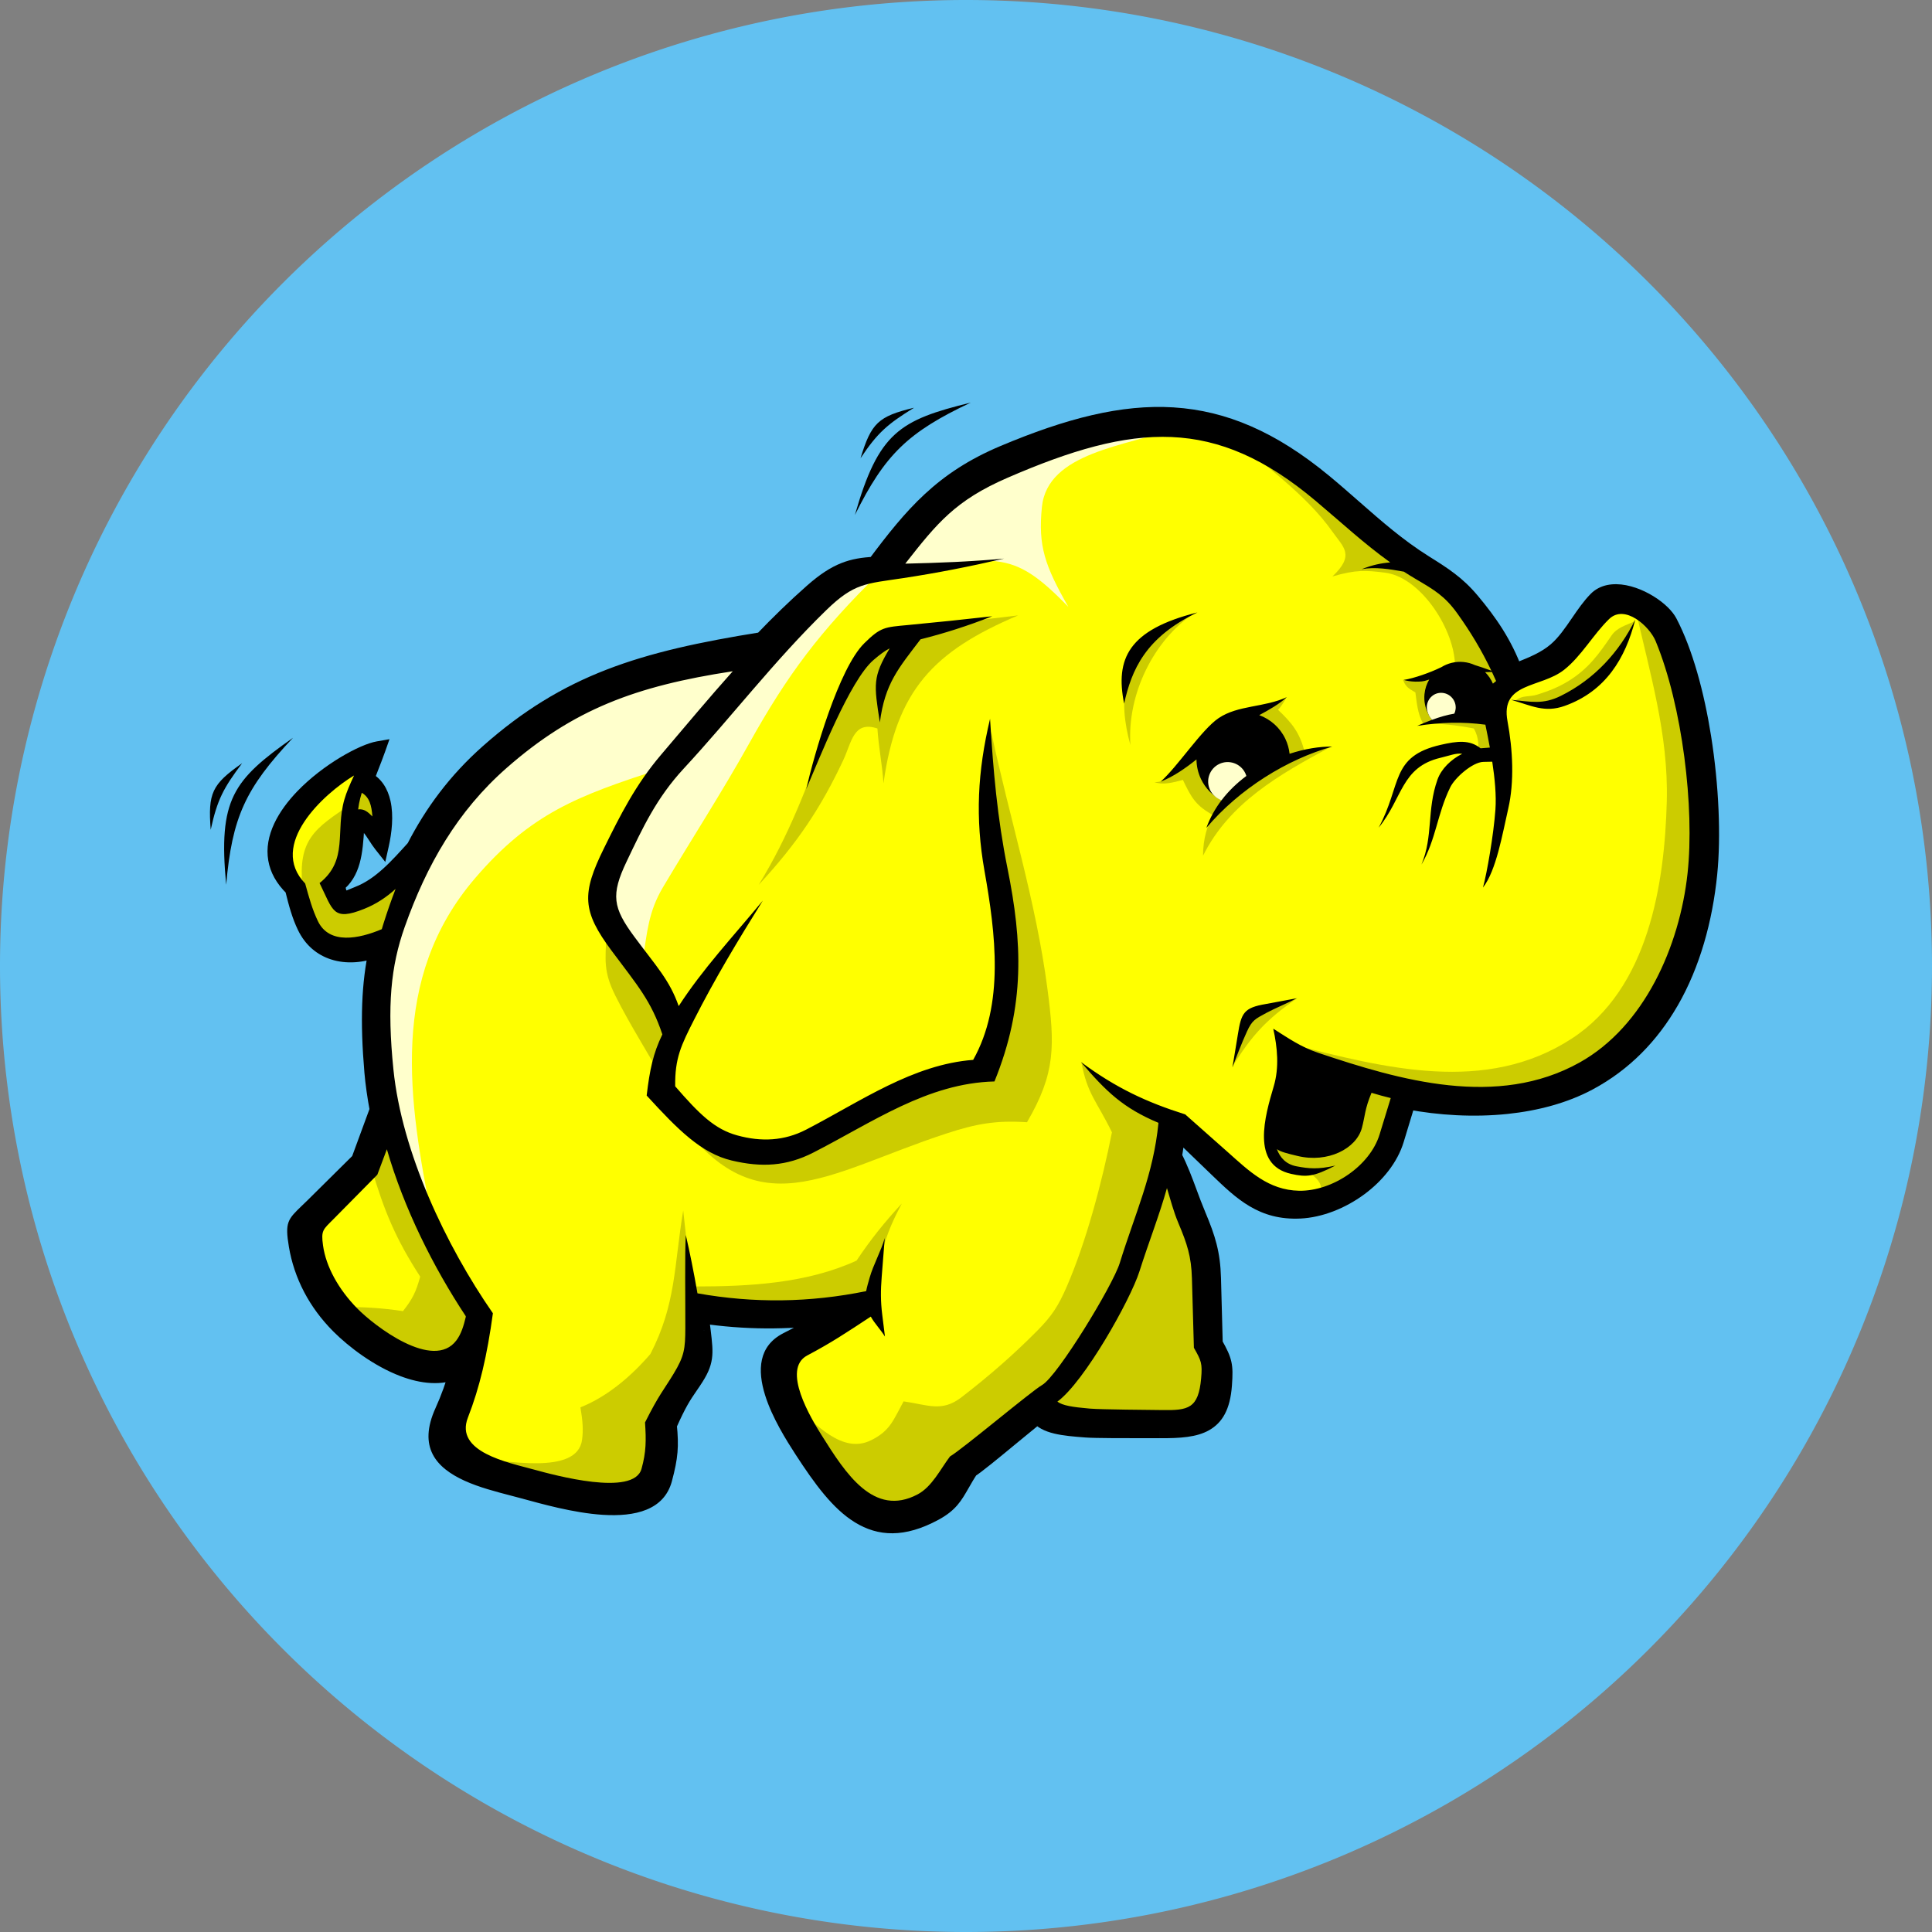 <?xml version="1.0" encoding="UTF-8" standalone="no"?>
<!-- Created with Inkscape (http://www.inkscape.org/) -->

<svg
   xmlns:dc="http://purl.org/dc/elements/1.1/"
   xmlns:cc="http://creativecommons.org/ns#"
   xmlns:rdf="http://www.w3.org/1999/02/22-rdf-syntax-ns#"
   xmlns:svg="http://www.w3.org/2000/svg"
   xmlns="http://www.w3.org/2000/svg"
   xmlns:sodipodi="http://sodipodi.sourceforge.net/DTD/sodipodi-0.dtd"
   xmlns:inkscape="http://www.inkscape.org/namespaces/inkscape"
   width="96"
   height="96"
   id="svg6517"
   version="1.1"
   inkscape:version="0.91+devel r"
   sodipodi:docname="hadoop.svg"
   viewBox="0 0 96 96">
  <rect x="0" y="0" width="96" height="96" fill="#808080" stroke="none"/>
  <defs
     id="defs6519">
    <linearGradient
       id="Background">
      <stop
         id="stop4178"
         offset="0"
         style="stop-color:#22779e;stop-opacity:1" />
      <stop
         id="stop4180"
         offset="1"
         style="stop-color:#2991c0;stop-opacity:1" />
    </linearGradient>
    <filter
       style="color-interpolation-filters:sRGB"
       inkscape:label="Inner Shadow"
       id="filter1121">
      <feFlood
         flood-opacity="0.6"
         flood-color="rgb(0,0,0)"
         result="flood"
         id="feFlood1123" />
      <feComposite
         in="flood"
         in2="SourceGraphic"
         operator="out"
         result="composite1"
         id="feComposite1125" />
      <feGaussianBlur
         in="composite1"
         stdDeviation="1"
         result="blur"
         id="feGaussianBlur1127" />
      <feOffset
         dx="0"
         dy="2"
         result="offset"
         id="feOffset1129" />
      <feComposite
         in="offset"
         in2="SourceGraphic"
         operator="atop"
         result="composite2"
         id="feComposite1131" />
    </filter>
    <filter
       style="color-interpolation-filters:sRGB"
       inkscape:label="Drop Shadow"
       id="filter950">
      <feFlood
         flood-opacity="0.25"
         flood-color="rgb(0,0,0)"
         result="flood"
         id="feFlood952" />
      <feComposite
         in="flood"
         in2="SourceGraphic"
         operator="in"
         result="composite1"
         id="feComposite954" />
      <feGaussianBlur
         in="composite1"
         stdDeviation="1"
         result="blur"
         id="feGaussianBlur956" />
      <feOffset
         dx="0"
         dy="1"
         result="offset"
         id="feOffset958" />
      <feComposite
         in="SourceGraphic"
         in2="offset"
         operator="over"
         result="composite2"
         id="feComposite960" />
    </filter>
    <clipPath
       clipPathUnits="userSpaceOnUse"
       id="clipPath873">
      <g
         transform="matrix(0,-0.667,0.666,0,-258.26,677)"
         id="g875"
         inkscape:label="Layer 1"
         style="display:inline;fill:#ff00ff;fill-opacity:1;stroke:none">
        <path
           style="display:inline;fill:#ff00ff;fill-opacity:1;stroke:none"
           d="M 46.703,898.228 H 97.297 C 138.162,898.228 144,904.065 144,944.926 v 50.738 c 0,40.861 -5.838,46.698 -46.703,46.698 H 46.703 C 5.838,1042.362 0,1036.525 0,995.664 v -50.738 c 0,-40.861 5.838,-46.698 46.703,-46.698 z"
           id="path877"
           inkscape:connector-curvature="0"
           sodipodi:nodetypes="sssssssss" />
      </g>
    </clipPath>
    <style
       id="style867"
       type="text/css"><![CDATA[
    .fil0 {fill:#1F1A17}
   ]]></style>
    <clipPath
       id="clipPath16">
      <path
         id="path18"
         d="M -9,-9 H 605 V 222 H -9 Z"
         inkscape:connector-curvature="0" />
    </clipPath>
    <clipPath
       id="clipPath116">
      <path
         id="path118"
         d="m 91.737,146.325 -9.704,-1.577 -8.855,-3.881 -7.521,-4.731 -7.157,-8.733 -4.043,-4.282 -3.909,-1.441 -1.034,2.527 1.808,2.61 0.406,3.68 1.211,-0.049 1.323,-1.207 -0.357,3.749 -1.467,0.984 0.044,1.429 -3.474,-1.966 -3.146,-3.712 -0.656,-3.318 1.345,-2.657 1.255,-4.513 2.552,-1.208 2.685,0.132 2.546,1.479 -1.698,-8.612 1.698,-9.582 -1.869,-4.425 -6.122,-6.596 1.089,-3.941 2.9,-4.567 5.469,-3.849 2.901,-0.397 3.225,-0.109 -2.012,-8.26 7.399,-3.033 9.219,-1.213 3.154,2.062 0.243,5.58 3.518,5.822 0.243,4.609 8.491,-0.607 7.884,0.728 -7.884,-4.731 1.334,-5.701 4.973,-7.763 4.852,-2.062 3.881,1.577 1.577,3.154 8.127,6.186 1.577,-1.334 12.736,-0.485 2.547,2.062 0.243,3.639 -0.849,1.577 -0.607,9.825 -4.245,8.491 0.728,3.76 2.547,-1.334 7.157,-6.672 3.518,-0.242 3.881,1.577 3.882,2.911 1.941,6.308 11.402,-0.728 6.914,2.669 5.58,5.216 4.003,7.521 0.971,8.855 -0.849,10.31 -2.183,9.219 -2.184,2.911 -3.032,0.971 -5.337,-5.822 -4.852,-1.698 -4.245,7.035 -4.245,3.881 -2.305,1.456 -9.219,7.642 -7.399,4.003 -7.399,0.607 -8.612,-1.456 -7.521,-2.79 -5.216,-4.245 -4.124,-4.973 -4.245,-1.213"
         inkscape:connector-curvature="0" />
    </clipPath>
    <clipPath
       id="clipPath128">
      <path
         id="path130"
         d="m 91.737,146.325 -9.704,-1.577 -8.855,-3.881 -7.521,-4.731 -7.157,-8.733 -4.043,-4.282 -3.909,-1.441 -1.034,2.527 1.808,2.61 0.406,3.68 1.211,-0.049 1.323,-1.207 -0.357,3.749 -1.467,0.984 0.044,1.429 -3.474,-1.966 -3.146,-3.712 -0.656,-3.318 1.345,-2.657 1.255,-4.513 2.552,-1.208 2.685,0.132 2.546,1.479 -1.698,-8.612 1.698,-9.582 -1.869,-4.425 -6.122,-6.596 1.089,-3.941 2.9,-4.567 5.469,-3.849 2.901,-0.397 3.225,-0.109 -2.012,-8.26 7.399,-3.033 9.219,-1.213 3.154,2.062 0.243,5.58 3.518,5.822 0.243,4.609 8.491,-0.607 7.884,0.728 -7.884,-4.731 1.334,-5.701 4.973,-7.763 4.852,-2.062 3.881,1.577 1.577,3.154 8.127,6.186 1.577,-1.334 12.736,-0.485 2.547,2.062 0.243,3.639 -0.849,1.577 -0.607,9.825 -4.245,8.491 0.728,3.76 2.547,-1.334 7.157,-6.672 3.518,-0.242 3.881,1.577 3.882,2.911 1.941,6.308 11.402,-0.728 6.914,2.669 5.58,5.216 4.003,7.521 0.971,8.855 -0.849,10.31 -2.183,9.219 -2.184,2.911 -3.032,0.971 -5.337,-5.822 -4.852,-1.698 -4.245,7.035 -4.245,3.881 -2.305,1.456 -9.219,7.642 -7.399,4.003 -7.399,0.607 -8.612,-1.456 -7.521,-2.79 -5.216,-4.245 -4.124,-4.973 -4.245,-1.213"
         inkscape:connector-curvature="0" />
    </clipPath>
  </defs>
  <sodipodi:namedview
     id="base"
     pagecolor="#ffffff"
     bordercolor="#666666"
     borderopacity="1.0"
     inkscape:pageopacity="0.0"
     inkscape:pageshadow="2"
     inkscape:zoom="4.0745362"
     inkscape:cx="-149.51672"
     inkscape:cy="36.047367"
     inkscape:document-units="px"
     inkscape:current-layer="layer1"
     showgrid="false"
     fit-margin-top="0"
     fit-margin-left="0"
     fit-margin-right="0"
     fit-margin-bottom="0"
     inkscape:window-width="1920"
     inkscape:window-height="1029"
     inkscape:window-x="0"
     inkscape:window-y="24"
     inkscape:window-maximized="1"
     showborder="true"
     showguides="true"
     inkscape:guide-bbox="true"
     inkscape:showpageshadow="false"
     inkscape:snap-page="true"
     inkscape:snap-global="false">
    <inkscape:grid
       type="xygrid"
       id="grid821" />
    <sodipodi:guide
       orientation="1,0"
       position="16,48"
       id="guide823"
       inkscape:locked="false" />
    <sodipodi:guide
       orientation="0,1"
       position="64,80"
       id="guide825"
       inkscape:locked="false" />
    <sodipodi:guide
       orientation="1,0"
       position="80,40"
       id="guide827"
       inkscape:locked="false" />
    <sodipodi:guide
       orientation="0,1"
       position="64,16"
       id="guide829"
       inkscape:locked="false" />
  </sodipodi:namedview>
  <g
     inkscape:label="BACKGROUND"
     inkscape:groupmode="layer"
     id="layer1"
     transform="translate(268,-635.291)"
     style="display:inline">
    <path
       style="display:inline;fill:#62c1f1;fill-opacity:1;stroke:none"
       d="M 48 0 A 48 48 0 0 0 0 48 A 48 48 0 0 0 48 96 A 48 48 0 0 0 96 48 A 48 48 0 0 0 48 0 z "
       transform="translate(-268,635.291)"
       id="path6455" />
    <g
       id="g1200"
       transform="matrix(1.173,0,0,1.173,38.051,-118.18)"
       style="stroke-width:0.853">
      <g
         transform="matrix(0.438,0,0,-0.438,-268.642,734.049)"
         id="g10"
         style="stroke-width:0.853">
        <path
           style="fill:#000000;fill-opacity:1;fill-rule:evenodd;stroke:none;stroke-width:0.853"
           d="m 54.14,102.044 c -0.598,-1.628 -1.197,-3.256 -1.795,-4.885 -1.481,-1.466 -2.962,-2.934 -4.444,-4.401 -1.619,-1.604 -1.968,-1.593 -1.587,-3.863 0.447,-2.667 1.729,-5.414 4.089,-7.781 2.481,-2.487 7.692,-6.008 11.441,-4.348 -0.348,-1.26 -0.811,-2.581 -1.4,-3.872 -2.514,-5.512 3.613,-6.592 7.901,-7.752 3.563,-0.964 12.309,-3.531 13.571,1.152 0.568,2.107 0.656,3.24 0.454,5.252 1.109,2.475 1.463,2.87 2.381,4.232 1.26,1.868 1.169,2.579 0.893,4.897 -0.053,0.447 -0.118,0.934 -0.193,1.446 4.243,-0.638 8.323,-0.631 12.482,-0.115 -1.263,-0.736 -2.529,-1.38 -4.199,-2.239 -3.963,-2.037 -0.229,-8.048 1.48,-10.68 3.585,-5.524 6.799,-9.325 12.855,-6.048 2.034,1.101 2.191,2.274 3.461,4.17 0.701,0.385 4.316,3.459 6.465,5.195 0.815,-0.977 2.374,-1.157 4.739,-1.328 1.19,-0.086 5.857,-0.057 7.094,-0.065 3.711,-0.023 5.938,0.362 6.229,4.406 0.138,1.918 0.055,2.326 -0.888,4.002 -0.057,2.116 -0.113,4.232 -0.17,6.347 -0.065,2.383 -0.52,3.845 -1.455,6.071 -0.85,2.022 -1.327,3.748 -2.32,5.708 0.136,0.769 0.244,1.562 0.318,2.391 1.262,-1.215 2.523,-2.431 3.785,-3.647 2.405,-2.317 4.393,-4.209 8.06,-4.036 3.819,0.18 8.191,3.189 9.311,6.869 0.373,1.228 0.746,2.457 1.119,3.685 5.759,-1.089 12.49,-0.839 17.505,1.836 7.375,3.936 10.826,11.85 11.675,20.221 0.686,6.772 -0.635,18.16 -3.863,24.339 -0.949,1.817 -5.236,4.116 -7.116,2.212 -1.416,-1.435 -2.389,-3.622 -3.917,-4.928 -1.184,-1.012 -2.651,-1.513 -3.936,-2.042 -0.995,2.686 -2.425,4.774 -4.176,6.86 -1.392,1.658 -2.704,2.484 -4.54,3.634 -3.628,2.272 -6.444,5.141 -9.745,7.862 -9.991,8.238 -18.57,7.985 -31.018,2.746 -5.939,-2.5 -8.803,-5.892 -12.445,-10.765 -2.201,-0.115 -3.713,-0.541 -6.04,-2.595 -1.718,-1.516 -3.317,-3.075 -4.864,-4.691 -11.636,-1.854 -18.862,-4.072 -26.507,-10.849 -3.111,-2.758 -5.372,-5.814 -7.136,-9.25 -1.638,-1.81 -3.266,-3.665 -5.428,-4.497 -1.522,-0.585 -1.494,-0.584 -2.03,0.848 1.81,1.36 1.781,3.92 1.949,6.238 1.142,-0.054 1.57,-1.335 2.346,-2.315 0.458,2.049 0.724,5.232 -1.433,6.348 0.351,0.937 0.748,1.882 1.111,2.916 -3.181,-0.552 -14.087,-7.903 -8.268,-13.509 0.383,-1.557 0.685,-2.629 1.191,-3.682 1.331,-2.769 4.325,-3.243 6.934,-2.226 -0.715,-3.278 -0.86,-6.844 -0.429,-11.85 0.103,-1.2 0.276,-2.411 0.509,-3.626"
           id="path66"
           inkscape:connector-curvature="0" />
        <path
           inkscape:connector-curvature="0"
           d="m 54.831,101.791 c -0.24,-0.654 -0.481,-1.31 -0.722,-1.964 l -1.382,0.507 c 0.24,0.654 0.482,1.31 0.722,1.964 z m -0.722,-1.964 c -0.358,-0.973 -0.716,-1.948 -1.073,-2.921 l -1.382,0.507 c 0.357,0.973 0.716,1.948 1.073,2.921 z m -1.073,-2.921 -0.173,-0.268 -0.518,0.521 z M 52.863,96.638 c -0.785,-0.777 -1.57,-1.555 -2.355,-2.332 l -1.036,1.042 c 0.785,0.777 1.57,1.555 2.355,2.332 z m -2.355,-2.332 c -0.696,-0.689 -1.393,-1.38 -2.089,-2.069 l -1.036,1.042 c 0.696,0.689 1.393,1.379 2.089,2.069 z M 48.419,92.237 C 48.101,91.922 47.993,91.818 47.897,91.726 l -1.019,1.065 c 0.213,0.205 0.447,0.431 0.505,0.488 z M 47.897,91.726 c -0.943,-0.908 -1.129,-1.088 -0.858,-2.709 l -1.451,-0.242 c -0.4,2.389 -0.121,2.659 1.29,4.017 z m -0.858,-2.709 c 0.219,-1.306 0.653,-2.638 1.335,-3.935 l -1.307,-0.685 c -0.752,1.431 -1.233,2.914 -1.479,4.378 z m 1.335,-3.935 c 0.633,-1.204 1.475,-2.371 2.55,-3.449 l -1.042,-1.036 c -1.193,1.196 -2.122,2.481 -2.815,3.8 z m 2.55,-3.449 c 1.375,-1.379 3.62,-3.087 5.957,-3.975 l -0.518,-1.377 c -2.554,0.97 -4.992,2.823 -6.481,4.315 z m 5.957,-3.975 c 1.625,-0.618 3.282,-0.83 4.666,-0.218 l 0.593,-1.348 c -1.786,-0.79 -3.822,-0.554 -5.777,0.189 z m 4.666,-0.218 1.422,0.629 -0.414,-1.499 -0.711,0.196 z m 1.008,-0.87 c -0.185,-0.669 -0.401,-1.354 -0.65,-2.042 l -1.388,0.501 c 0.236,0.653 0.441,1.301 0.615,1.933 z M 61.905,74.528 C 61.672,73.887 61.41,73.237 61.114,72.589 l -1.342,0.611 c 0.274,0.601 0.522,1.216 0.744,1.83 z M 61.114,72.589 c -1.245,-2.73 0.06,-4.168 2.083,-5.091 l -0.611,-1.342 c -2.768,1.262 -4.546,3.245 -2.814,7.043 z m 2.083,-5.091 c 1.293,-0.589 2.857,-0.997 4.31,-1.375 l -0.368,-1.422 c -1.527,0.398 -3.171,0.826 -4.553,1.456 z m 4.31,-1.375 c 0.384,-0.1 0.756,-0.197 1.024,-0.269 l -0.374,-1.422 c -0.394,0.107 -0.706,0.188 -1.018,0.269 z m 1.024,-0.269 c 1.753,-0.474 4.783,-1.343 7.508,-1.516 l -0.092,-1.474 c -2.854,0.181 -5.98,1.078 -7.789,1.567 z m 7.508,-1.516 c 2.462,-0.156 4.657,0.259 5.165,2.144 l 1.423,-0.374 C 81.872,63.31 79.062,62.667 75.946,62.864 Z m 5.165,2.144 c 0.269,0.999 0.425,1.77 0.49,2.535 l 1.474,-0.121 C 83.097,68.065 82.924,67.216 82.626,66.108 Z m 0.49,2.535 c 0.065,0.768 0.038,1.515 -0.056,2.461 l 1.463,0.138 c 0.107,-1.065 0.138,-1.892 0.068,-2.72 z m -0.056,2.461 0.058,0.368 0.674,-0.299 z m 0.058,0.368 c 0.992,2.214 1.4,2.811 2.122,3.868 l 1.215,-0.829 C 84.364,73.908 83.986,73.355 83.042,71.247 Z m 2.122,3.868 c 0.074,0.108 0.137,0.2 0.322,0.475 l 1.221,-0.823 c -0.047,-0.07 -0.2,-0.294 -0.328,-0.482 z m 0.322,0.475 c 0.563,0.835 0.822,1.392 0.904,1.969 l 1.457,-0.202 C 86.381,77.132 86.055,76.399 85.359,75.367 Z m 0.904,1.969 c 0.086,0.606 -6e-4,1.328 -0.132,2.433 l 1.463,0.167 c 0.144,-1.213 0.24,-2.006 0.126,-2.802 z m -0.132,2.433 c -0.036,0.302 -0.066,0.541 -0.086,0.697 l 1.457,0.184 c 0.044,-0.331 0.075,-0.565 0.092,-0.713 z m -0.086,0.697 c -0.016,0.125 -0.053,0.376 -0.104,0.727 l 1.457,0.213 c 0.023,-0.157 0.057,-0.401 0.104,-0.755 z m -0.104,0.727 -0.144,0.983 0.982,-0.148 -0.109,-0.729 z m 0.838,0.835 c 2.085,-0.314 4.131,-0.469 6.166,-0.482 l -0.006,-1.474 c -2.104,0.014 -4.221,0.174 -6.379,0.499 z m 6.166,-0.482 c 2.042,-0.013 4.072,0.116 6.12,0.37 l 0.173,-1.463 C 95.907,81.014 93.817,80.881 91.719,80.894 Z m 6.12,0.37 0.455,-1.371 -0.368,0.639 z m 0.455,-1.371 C 97.11,80.674 95.922,80.064 94.407,79.285 l -0.673,1.313 c 1.495,0.768 2.667,1.371 3.829,2.047 z M 94.407,79.285 c -0.111,-0.057 -0.224,-0.115 -0.338,-0.174 l -0.674,1.313 c 0.114,0.059 0.228,0.117 0.338,0.174 z m -0.338,-0.174 c -1.557,-0.8 -1.571,-2.481 -1.021,-4.242 l -1.405,-0.438 c -0.753,2.412 -0.653,4.755 1.753,5.992 z m -1.021,-4.242 c 0.624,-1.998 1.949,-4.1 2.78,-5.382 l -1.232,-0.8 c -0.876,1.35 -2.274,3.57 -2.953,5.745 z m 2.78,-5.382 c 1.741,-2.683 3.383,-4.942 5.268,-6.097 L 100.33,62.136 c -2.132,1.306 -3.891,3.711 -5.734,6.552 z m 5.268,-6.097 c 1.781,-1.092 3.864,-1.193 6.623,0.3 l 0.697,-1.302 c -3.297,-1.784 -5.85,-1.624 -8.086,-0.253 z m 6.623,0.3 c 1.304,0.706 1.741,1.472 2.331,2.504 l 1.284,-0.726 c -0.712,-1.247 -1.241,-2.172 -2.918,-3.08 z m 2.331,2.504 c 0.234,0.411 0.492,0.861 0.869,1.424 l 1.221,-0.818 c -0.302,-0.45 -0.565,-0.911 -0.805,-1.332 z m 0.869,1.424 0.256,0.239 0.354,-0.648 z m 0.256,0.239 c 0.43,0.236 2.269,1.755 4.056,3.232 l 0.939,-1.134 c -1.849,-1.528 -3.751,-3.099 -4.287,-3.393 z m 4.056,3.232 c 0.92,0.76 1.828,1.511 2.3,1.891 l 0.927,-1.151 c -0.862,-0.697 -1.572,-1.283 -2.288,-1.874 z m 2.3,1.891 0.565,0.456 0.466,-0.56 -0.567,-0.472 z m 1.031,-0.103 c 0.294,-0.353 0.759,-0.571 1.391,-0.722 l -0.34,-1.434 c -0.942,0.225 -1.665,0.587 -2.186,1.211 z m 1.391,-0.722 c 0.725,-0.173 1.678,-0.259 2.833,-0.342 l -0.104,-1.474 c -1.21,0.087 -2.22,0.179 -3.069,0.382 z m 2.833,-0.342 c 0.905,-0.066 3.798,-0.064 5.666,-0.064 v -1.474 c -1.908,-9e-4 -4.863,-0.002 -5.769,0.064 z M 128.45,71.75 c 0.592,3e-4 1.085,3e-4 1.379,-0.001 l -0.006,-1.474 c -0.294,0.002 -0.784,0.001 -1.373,0.001 v 1.474 z m 1.379,-0.001 c 1.74,-0.011 3.12,0.067 4.032,0.583 l 0.726,-1.284 c -1.202,-0.681 -2.793,-0.785 -4.763,-0.773 l 0.006,1.474 z m 4.032,0.583 c 0.833,0.472 1.333,1.401 1.457,3.139 l 1.474,-0.104 c -0.165,-2.306 -0.924,-3.593 -2.206,-4.319 z m 1.457,3.139 c 0.064,0.893 0.079,1.425 -0.022,1.881 l 1.44,0.317 c 0.142,-0.646 0.129,-1.277 0.056,-2.302 z m -0.022,1.881 c -0.1,0.457 -0.337,0.931 -0.775,1.709 l 1.29,0.72 c 0.505,-0.897 0.783,-1.467 0.924,-2.112 z m -0.775,1.709 -0.092,0.343 0.737,0.017 z m -0.092,0.343 c -0.028,1.058 -0.057,2.116 -0.085,3.174 l 1.474,0.035 c 0.028,-1.058 0.057,-2.116 0.085,-3.174 z m -0.085,3.174 c -0.028,1.058 -0.057,2.116 -0.085,3.173 l 1.474,0.035 c 0.028,-1.057 0.057,-2.116 0.085,-3.173 z m -0.085,3.173 c -0.031,1.136 -0.153,2.047 -0.378,2.933 l 1.428,0.357 c 0.253,-0.996 0.39,-2.009 0.424,-3.256 z m -0.378,2.933 c -0.227,0.893 -0.564,1.786 -1.019,2.87 l 1.359,0.57 c 0.479,-1.141 0.837,-2.093 1.089,-3.083 z m -1.019,2.87 c -0.323,0.767 -0.599,1.512 -0.87,2.243 l 1.382,0.507 c 0.258,-0.696 0.521,-1.407 0.846,-2.179 z m 0.512,2.752 V 94.303 l -0.691,-0.253 z m -1.382,-0.512 c -0.421,1.136 -0.83,2.238 -1.43,3.423 l 1.319,0.662 c 0.63,-1.243 1.055,-2.39 1.493,-3.572 z m -1.43,3.423 -0.066,0.458 0.726,-0.127 z m -0.066,0.458 c 0.073,0.411 0.134,0.792 0.18,1.138 l 1.457,-0.184 c -0.06,-0.45 -0.122,-0.85 -0.185,-1.207 z m 0.18,1.138 c 0.042,0.314 0.084,0.707 0.127,1.186 l 1.474,-0.121 c -0.031,-0.349 -0.08,-0.768 -0.144,-1.25 z m 0.127,1.186 0.137,1.541 1.109,-1.069 -0.51,-0.533 z m 1.247,0.472 c 0.722,-0.695 1.444,-1.391 2.166,-2.087 l -1.019,-1.065 c -0.722,0.695 -1.444,1.391 -2.166,2.087 z m 2.166,-2.087 1.619,-1.56 -1.019,-1.065 -1.619,1.56 z m 1.619,-1.56 c 1.169,-1.126 2.236,-2.149 3.421,-2.848 l -0.748,-1.273 c -1.327,0.783 -2.456,1.865 -3.692,3.055 z m 3.421,-2.848 c 1.139,-0.672 2.425,-1.062 4.094,-0.983 l 0.069,-1.474 c -1.997,-0.094 -3.54,0.375 -4.912,1.185 z m 4.094,-0.983 c 1.802,0.085 3.748,0.858 5.365,2.051 l 0.875,-1.186 c -1.843,-1.359 -4.08,-2.241 -6.172,-2.34 z m 5.365,2.051 c 1.544,1.139 2.775,2.65 3.275,4.294 l 1.411,-0.426 c -0.597,-1.963 -2.028,-3.738 -3.81,-5.053 z m 3.275,4.294 c 0.172,0.568 0.345,1.136 0.517,1.703 l 1.411,-0.426 c -0.172,-0.567 -0.345,-1.135 -0.517,-1.703 z m 0.517,1.703 c 0.2,0.66 0.401,1.322 0.602,1.982 l 1.411,-0.426 c -0.2,-0.66 -0.402,-1.321 -0.602,-1.982 z m 0.602,1.982 0.192,0.632 0.649,-0.123 -0.135,-0.723 z m 0.841,0.509 c 2.985,-0.564 6.235,-0.761 9.358,-0.434 l 0.144,-1.463 c -3.266,-0.342 -6.659,-0.137 -9.773,0.451 z m 9.358,-0.434 c 2.744,0.288 5.391,0.984 7.666,2.198 l 0.691,-1.302 c -2.444,-1.304 -5.279,-2.051 -8.213,-2.359 z m 7.666,2.198 c 3.332,1.778 5.835,4.405 7.637,7.527 l 1.278,-0.731 c -1.936,-3.354 -4.631,-6.179 -8.224,-8.097 z m 7.637,7.527 v 0.003 l 0.639,-0.368 -0.639,0.366 z m 0,0.003 c 2.059,3.567 3.212,7.775 3.652,12.11 l 1.463,-0.138 c -0.46,-4.545 -1.672,-8.96 -3.836,-12.709 z m 3.652,12.11 c 0.358,3.533 0.16,8.351 -0.58,13.011 l 1.451,0.23 c 0.758,-4.779 0.96,-9.734 0.591,-13.379 z m -0.58,13.011 c -0.652,4.11 -1.725,8.085 -3.206,10.919 l 1.307,0.68 c 1.554,-2.974 2.674,-7.109 3.35,-11.369 z m -3.206,10.919 c -0.116,0.222 -0.309,0.465 -0.556,0.709 l 1.031,1.054 c 0.355,-0.351 0.643,-0.72 0.833,-1.083 z m -0.556,0.709 c -0.632,0.623 -1.571,1.214 -2.543,1.548 l 0.478,1.393 c 1.181,-0.406 2.324,-1.126 3.096,-1.888 z m -2.543,1.548 c -0.902,0.31 -1.811,0.396 -2.46,0.057 l -0.68,1.307 c 1.047,0.547 2.367,0.46 3.618,0.029 z m -2.46,0.057 c -0.136,-0.071 -0.263,-0.163 -0.376,-0.278 l -1.054,1.031 c 0.226,0.229 0.478,0.413 0.75,0.554 z m -0.376,-0.278 c -0.603,-0.611 -1.132,-1.383 -1.662,-2.158 l -1.215,0.829 c 0.573,0.837 1.144,1.671 1.823,2.359 z m -1.662,-2.158 c -0.697,-1.018 -1.398,-2.042 -2.305,-2.816 l -0.956,1.123 c 0.767,0.655 1.408,1.591 2.046,2.523 z m -2.305,-2.816 c -1.11,-0.949 -2.397,-1.465 -3.592,-1.944 l -0.547,1.37 c 1.087,0.436 2.257,0.905 3.183,1.697 z m -3.592,-1.944 c -0.208,-0.083 -0.413,-0.166 -0.543,-0.219 l -0.558,1.365 c 0.229,0.094 0.392,0.16 0.554,0.225 z m -0.543,-0.219 -0.704,-0.29 -0.267,0.719 0.691,0.253 z m -0.97,0.429 c -0.476,1.287 -1.061,2.436 -1.738,3.517 l 1.25,0.783 c 0.724,-1.156 1.353,-2.394 1.871,-3.793 z m -1.738,3.517 c -0.684,1.092 -1.46,2.11 -2.311,3.124 l 1.129,0.945 c 0.899,-1.071 1.715,-2.142 2.432,-3.286 z m -2.311,3.124 c -0.658,0.783 -1.296,1.37 -1.986,1.895 l 0.892,1.169 c 0.773,-0.589 1.488,-1.246 2.222,-2.12 z m -1.986,1.895 c -0.688,0.524 -1.47,1.015 -2.382,1.586 l 0.783,1.25 c 0.924,-0.578 1.716,-1.076 2.491,-1.667 z m -2.382,1.586 c -2.57,1.609 -4.724,3.499 -6.921,5.427 l 0.967,1.111 c 2.151,-1.887 4.26,-3.737 6.737,-5.288 z m -6.921,5.427 c -0.925,0.811 -1.859,1.63 -2.902,2.49 l 0.939,1.14 c 0.966,-0.796 1.953,-1.662 2.93,-2.519 z m -2.902,2.49 c -4.868,4.013 -9.376,5.958 -14.164,6.26 l 0.092,1.474 c 5.11,-0.322 9.888,-2.37 15.011,-6.594 z m -14.164,6.26 c -4.824,0.304 -9.979,-1.047 -16.099,-3.623 l -0.57,1.359 c 6.327,2.663 11.687,4.058 16.762,3.739 z M 114.967,164.87 c -2.884,-1.214 -5.019,-2.642 -6.871,-4.355 l -0.996,1.083 c 1.975,1.826 4.243,3.345 7.297,4.631 z m -6.871,-4.355 c -1.866,-1.726 -3.47,-3.764 -5.27,-6.171 l -1.18,0.881 c 1.843,2.465 3.493,4.56 5.454,6.373 z m -5.27,-6.171 -0.208,-0.279 -0.345,-0.018 -0.037,0.737 z m -0.553,-0.296 c -1.025,-0.053 -1.883,-0.177 -2.737,-0.518 l -0.547,1.37 c 1.034,0.413 2.033,0.561 3.209,0.622 z m -2.737,-0.518 c -0.867,-0.346 -1.76,-0.926 -2.854,-1.892 l -0.973,1.105 c 1.232,1.087 2.26,1.748 3.28,2.157 z m -2.854,-1.892 c -0.843,-0.744 -1.664,-1.505 -2.47,-2.285 l -1.025,1.06 c 0.809,0.783 1.647,1.559 2.522,2.331 z m -2.47,-2.285 -0.003,-0.003 -0.51,0.533 0.512,-0.53 z m -0.003,-0.003 c -0.798,-0.772 -1.578,-1.559 -2.345,-2.36 l -1.065,1.019 c 0.78,0.814 1.575,1.616 2.391,2.406 z m -2.345,-2.36 -0.417,-0.216 -0.115,0.726 z m -0.417,-0.216 C 85.686,145.855 81.017,144.848 76.847,143.232 l -0.53,1.377 c 4.263,1.651 9.026,2.68 14.9,3.616 z m -14.6,-3.541 c -4.134,-1.601 -7.783,-3.809 -11.535,-7.135 l -0.973,1.105 c 3.892,3.451 7.681,5.742 11.979,7.406 z M 65.312,136.097 c -1.52,-1.348 -2.832,-2.767 -3.976,-4.264 l -1.169,0.892 c 1.205,1.578 2.581,3.068 4.171,4.478 z m -3.976,-4.264 c -1.144,-1.498 -2.128,-3.085 -2.991,-4.767 l -1.313,0.668 c 0.9,1.753 1.93,3.414 3.135,4.992 z m -2.991,-4.767 -0.109,-0.158 -0.547,0.492 z m -0.109,-0.158 c -0.838,-0.926 -1.675,-1.865 -2.572,-2.672 l -0.985,1.1 c 0.866,0.78 1.663,1.675 2.462,2.557 z m -2.572,-2.672 c -0.941,-0.847 -1.96,-1.567 -3.139,-2.021 l -0.529,1.377 c 0.983,0.379 1.86,1.003 2.683,1.744 z m -3.139,-2.021 h -0.003 l -0.262,0.688 z m -0.003,0 c -0.946,-0.363 -1.408,-0.546 -1.932,-0.324 l 0.57,1.359 c 0.024,-0.01 0.261,0.12 0.838,0.341 z m -1.932,-0.324 -0.003,0.003 0.288,0.677 -0.285,-0.679 z m -0.003,0.003 c -0.552,0.234 -0.707,0.688 -1.048,1.601 l 1.382,0.512 c 0.194,-0.519 0.19,-0.738 0.242,-0.76 z m -1.048,1.601 -0.192,0.513 0.443,0.333 0.441,-0.59 z m 0.251,0.846 c 1.354,1.018 1.483,3.044 1.606,4.996 l 1.474,-0.092 c -0.144,-2.283 -0.294,-4.653 -2.199,-6.084 z m 1.606,4.996 c 0.016,0.255 0.032,0.509 0.046,0.703 l 1.474,-0.104 c -0.019,-0.267 -0.033,-0.48 -0.046,-0.692 z m 0.046,0.703 0.052,0.719 0.719,-0.034 -0.035,-0.737 z m 0.772,0.685 c 1.216,-0.058 1.77,-0.916 2.367,-1.841 l -1.238,-0.795 c -0.382,0.591 -0.736,1.14 -1.198,1.162 z m 2.367,-1.841 c 0.167,-0.258 0.339,-0.524 0.52,-0.753 l -1.151,-0.916 c -0.229,0.289 -0.421,0.586 -0.607,0.874 z m 0.664,-1.37 -0.337,-1.508 -0.958,1.209 0.576,0.458 z m -1.44,0.317 c 0.249,1.113 0.44,2.573 0.17,3.768 l 1.434,0.323 c 0.329,-1.459 0.118,-3.143 -0.164,-4.407 z m 0.17,3.768 c -0.171,0.76 -0.538,1.413 -1.22,1.766 l 0.673,1.313 c 1.128,-0.584 1.719,-1.597 1.98,-2.756 z m -1.22,1.766 -0.583,0.302 0.228,0.611 0.691,-0.256 z m -0.354,0.913 c 0.109,0.291 0.267,0.695 0.43,1.111 l 1.37,-0.536 c -0.128,-0.325 -0.255,-0.652 -0.418,-1.087 z m 0.43,1.111 c 0.217,0.554 0.44,1.123 0.675,1.791 l 1.393,-0.484 c -0.21,-0.597 -0.458,-1.228 -0.698,-1.843 z m 1.248,2.275 1.236,0.214 -0.416,-1.182 -0.697,0.242 z m 0.248,-1.451 c -1.427,-0.248 -4.57,-2.011 -6.852,-4.38 l -1.065,1.019 c 2.489,2.583 6.024,4.526 7.67,4.812 z m -6.852,-4.38 c -0.827,-0.858 -1.528,-1.785 -1.971,-2.73 l -1.336,0.616 c 0.522,1.113 1.317,2.174 2.241,3.133 z m -1.971,-2.73 c -0.422,-0.901 -0.615,-1.823 -0.46,-2.718 l -1.451,-0.248 c -0.211,1.213 0.033,2.424 0.576,3.582 z m -0.46,-2.718 c 0.141,-0.813 0.578,-1.631 1.4,-2.423 l -1.019,-1.065 c -1.066,1.028 -1.639,2.124 -1.832,3.241 z m 1.4,-2.423 0.204,-0.357 -0.714,-0.176 z m 0.204,-0.357 c 0.187,-0.761 0.355,-1.405 0.537,-1.987 l -1.405,-0.438 c -0.19,0.606 -0.365,1.278 -0.561,2.073 z m 0.537,-1.987 c 0.175,-0.556 0.365,-1.057 0.604,-1.554 l -1.33,-0.633 c -0.267,0.555 -0.481,1.119 -0.679,1.75 z m 0.604,-1.554 c 0.53,-1.103 1.369,-1.774 2.335,-2.084 l -0.449,-1.405 c -1.336,0.429 -2.492,1.349 -3.216,2.856 z m 2.335,-2.084 c 1.128,-0.362 2.44,-0.251 3.666,0.227 l 0.536,-1.37 c -1.532,-0.598 -3.195,-0.729 -4.65,-0.261 z m 3.666,0.227 1.28,0.499 -0.292,-1.34 -0.72,0.155 z m 0.988,-0.841 c -0.347,-1.593 -0.557,-3.262 -0.627,-5.147 l -1.474,0.052 c 0.073,1.969 0.294,3.722 0.662,5.407 z m -0.627,-5.147 c -0.07,-1.886 0.001,-4.002 0.215,-6.487 l -1.474,-0.121 c -0.216,2.521 -0.288,4.692 -0.215,6.66 z m 0.215,-6.487 c 0.054,-0.633 0.12,-1.216 0.194,-1.748 l -1.457,-0.196 c -0.093,0.661 -0.164,1.271 -0.211,1.823 z m 0.194,-1.748 c 0.083,-0.587 0.183,-1.188 0.3,-1.799 l -1.445,-0.277 c -0.118,0.618 -0.223,1.245 -0.312,1.88 z m 0.3,-1.799 -0.032,-0.392 -0.691,0.253"
           id="path68"
           style="fill:#000000;fill-opacity:1;fill-rule:nonzero;stroke:none;stroke-width:0.853" />
        <path
           inkscape:connector-curvature="0"
           d="m 91.737,146.325 -9.704,-1.577 -8.855,-3.881 -7.521,-4.731 -7.157,-8.733 -4.043,-4.282 -3.909,-1.441 -1.034,2.527 1.808,2.61 0.406,3.68 1.211,-0.049 1.323,-1.207 -0.357,3.749 -1.467,0.984 0.044,1.429 -3.474,-1.966 -3.146,-3.712 -0.656,-3.318 1.345,-2.657 1.255,-4.513 2.552,-1.208 2.685,0.132 2.546,1.479 -1.698,-8.612 1.698,-9.582 -1.869,-4.425 -6.122,-6.596 1.089,-3.941 2.9,-4.567 5.469,-3.849 2.901,-0.397 3.225,-0.109 -2.012,-8.26 7.399,-3.033 9.219,-1.213 3.154,2.062 0.243,5.58 3.518,5.822 0.243,4.609 8.491,-0.607 7.884,0.728 -7.884,-4.731 1.334,-5.701 4.973,-7.763 4.852,-2.062 3.881,1.577 1.577,3.154 8.127,6.186 1.577,-1.334 12.736,-0.485 2.547,2.062 0.243,3.639 -0.849,1.577 -0.607,9.825 -4.245,8.491 0.728,3.76 2.547,-1.334 7.157,-6.672 3.518,-0.242 3.881,1.577 3.882,2.911 1.941,6.308 11.402,-0.728 6.914,2.669 5.58,5.216 4.003,7.521 0.971,8.855 -0.849,10.31 -2.183,9.219 -2.184,2.911 -3.032,0.971 -5.337,-5.822 -4.852,-1.698 -4.245,7.035 -4.245,3.881 -2.305,1.456 -9.219,7.642 -7.399,4.003 -7.399,0.607 -8.612,-1.456 -7.521,-2.79 -5.216,-4.245 -4.124,-4.973 -4.245,-1.213 z"
           id="path70"
           style="fill:#ffff00;fill-opacity:1;fill-rule:evenodd;stroke:none;stroke-width:0.525;stroke-linecap:butt;stroke-linejoin:miter;stroke-miterlimit:10;stroke-dasharray:none;stroke-opacity:1" />
        <path
           inkscape:connector-curvature="0"
           d="m 63.593,124.433 c -8.312,-9.695 -6.466,-21.453 -4.162,-32.973 -1.229,3.106 -2.459,6.212 -3.688,9.318 -0.453,2.847 -0.906,5.695 -1.359,8.542 0.129,2.912 0.259,5.824 0.388,8.736 1.165,2.783 2.329,5.565 3.494,8.348 1.747,2.588 3.495,5.177 5.242,7.766 2.718,2.265 5.436,4.53 8.153,6.795 2.977,1.229 5.954,2.459 8.93,3.688 3.494,0.453 6.989,0.906 10.483,1.359 -3.236,-3.688 -6.471,-7.377 -9.707,-11.066 -7.794,-2.528 -12.39,-4.23 -17.775,-10.513"
           id="path72"
           style="fill:#ffffcc;fill-opacity:1;fill-rule:evenodd;stroke:none;stroke-width:0.853" />
        <path
           inkscape:connector-curvature="0"
           d="m 102.723,153.972 c -5.779,-5.638 -8.935,-9.89 -12.613,-16.491 -2.631,-4.722 -5.581,-9.27 -8.347,-13.926 -1.399,-2.357 -1.531,-4.333 -1.949,-7.051 -1.359,1.618 -2.718,3.236 -4.077,4.853 0.647,1.942 1.294,3.883 1.942,5.824 2.2,3.947 4.401,7.895 6.601,11.842 4.659,4.595 9.319,9.189 13.978,13.784 1.488,0.388 2.977,0.776 4.465,1.165"
           id="path74"
           style="fill:#ffffcc;fill-opacity:1;fill-rule:evenodd;stroke:none;stroke-width:0.853" />
        <path
           inkscape:connector-curvature="0"
           d="m 131.261,167.95 c -4.628,-1.735 -12.314,-2.307 -12.848,-7.619 -0.38,-3.772 0.284,-5.668 2.558,-9.659 -5.616,5.812 -7.005,4.912 -17.86,3.106 1.553,2.2 3.106,4.401 4.659,6.601 2.718,1.682 5.436,3.365 8.154,5.047 3.494,0.777 6.989,1.553 10.483,2.33 1.618,0.065 3.236,0.129 4.853,0.194"
           id="path76"
           style="fill:#ffffcc;fill-opacity:1;fill-rule:evenodd;stroke:none;stroke-width:0.853" />
        <path
           inkscape:connector-curvature="0"
           d="m 144.032,96.096 c 1.541,-0.951 1.508,-1.64 1.25,-2.292 1.216,0.486 2.431,0.973 3.646,1.458 0.787,1.057 1.575,2.114 2.362,3.172 0.585,1.506 1.169,3.013 1.754,4.519 -0.747,0.561 -1.494,1.123 -2.24,1.685 -3.264,-0.417 -6.528,-0.833 -9.793,-1.25 -0.243,-0.66 -0.486,-1.32 -0.729,-1.979 0.07,-0.938 0.139,-1.875 0.209,-2.813 0.312,-0.556 0.625,-1.111 0.938,-1.667 0.486,-0.243 0.973,-0.486 1.458,-0.729 0.382,-0.035 0.764,-0.07 1.146,-0.104"
           id="path78"
           style="fill:#cccc00;fill-opacity:1;fill-rule:evenodd;stroke:none;stroke-width:0.853" />
        <path
           inkscape:connector-curvature="0"
           d="m 143.12,112.842 c -4.909,-1.417 -4.87,-1.807 -6.32,-6.677 1.914,3.07 3.33,4.62 6.32,6.677"
           id="path80"
           style="fill:#cccc00;fill-opacity:1;fill-rule:evenodd;stroke:none;stroke-width:0.853" />
        <path
           inkscape:connector-curvature="0"
           d="m 175.759,149.285 c -0.873,-0.403 -1.722,-0.597 -2.267,-1.395 -1.174,-1.718 -2.181,-3.163 -4.123,-4.37 -0.978,-0.608 -1.99,-1.001 -3.027,-1.324 -0.86,-0.268 -1.377,-0.029 -2.109,-0.555 0.434,-0.076 0.869,-0.152 1.303,-0.228 0.958,0 1.916,0 2.873,0 1.181,0.729 2.362,1.459 3.542,2.188 0.695,0.729 1.389,1.458 2.083,2.188 0.575,1.166 1.149,2.332 1.724,3.497"
           id="path82"
           style="fill:#cccc00;fill-opacity:1;fill-rule:evenodd;stroke:none;stroke-width:0.853" />
        <path
           inkscape:connector-curvature="0"
           d="m 97.569,138.392 c -1.931,-5.284 -3.618,-9.814 -6.544,-14.598 3.749,4.039 6.021,7.472 8.168,12.038 0.834,1.774 0.992,3.855 3.314,3.081 0.104,-1.771 0.479,-3.542 0.583,-5.313 1.255,8.998 4.795,12.76 13.022,16.252 -2.327,-0.278 -4.653,-0.556 -6.98,-0.833 -2.188,-0.486 -4.375,-0.972 -6.563,-1.458 -1.077,-1.563 -2.153,-3.126 -3.229,-4.688 -0.591,-1.493 -1.181,-2.986 -1.771,-4.479"
           id="path84"
           style="fill:#cccc00;fill-opacity:1;fill-rule:evenodd;stroke:none;stroke-width:0.853" />
        <path
           inkscape:connector-curvature="0"
           d="m 113.508,138.6 c 1.774,-8.351 4.329,-16.366 5.439,-24.849 0.721,-5.513 0.8,-8.161 -1.974,-12.917 -3.031,0.196 -4.913,-0.146 -7.845,-1.107 -11.672,-3.826 -18.366,-9.452 -26.231,1.883 2.511,-1.183 5.021,-2.366 7.532,-3.55 1.79,0.352 3.58,0.704 5.369,1.055 3.16,1.841 6.32,3.681 9.48,5.521 2.466,0.486 4.931,0.972 7.396,1.458 0.799,3.334 1.597,6.667 2.396,10.001 -0.59,4.41 -1.181,8.821 -1.771,13.231 -0.069,2.083 -0.139,4.167 -0.208,6.251 0.139,1.007 0.278,2.014 0.417,3.021"
           id="path86"
           style="fill:#cccc00;fill-opacity:1;fill-rule:evenodd;stroke:none;stroke-width:0.853" />
        <path
           inkscape:connector-curvature="0"
           d="m 133.614,86.928 c -0.981,-6.785 2.257,-10.432 0.917,-12.306 -0.38,-0.531 -0.894,-1.456 -1.469,-1.71 -2.052,-0.906 -4.872,0.17 -5.074,-0.361 -2.257,0 -4.514,0 -6.772,0 -0.902,0.382 -1.805,0.764 -2.708,1.146 1.389,1.632 2.778,3.264 4.167,4.896 1.354,2.952 2.708,5.904 4.063,8.855 0.868,2.986 1.736,5.973 2.604,8.959 0.452,0 0.903,0 1.354,0 0.973,-3.16 1.945,-6.32 2.917,-9.48"
           id="path88"
           style="fill:#cccc00;fill-opacity:1;fill-rule:evenodd;stroke:none;stroke-width:0.853" />
        <path
           inkscape:connector-curvature="0"
           d="m 122.233,106.652 c 0.55,-3.081 1.505,-3.813 2.954,-6.795 -0.965,-4.865 -2.514,-10.65 -4.379,-14.943 -0.786,-1.81 -1.421,-2.808 -2.807,-4.207 -2.341,-2.364 -4.707,-4.423 -7.362,-6.471 -1.911,-1.473 -3.244,-0.734 -5.602,-0.4 -1.003,-1.818 -1.28,-2.827 -3.125,-3.75 -2.838,-1.419 -5.378,1.639 -7.605,3.438 1.608,-2.512 3.216,-5.024 4.824,-7.535 1.111,-1.042 2.223,-2.083 3.334,-3.126 0.937,-0.139 1.875,-0.278 2.813,-0.417 1.25,0.764 2.5,1.528 3.75,2.292 0.66,1.25 1.32,2.5 1.979,3.75 1.389,1.042 2.778,2.083 4.167,3.126 1.702,1.458 3.404,2.917 5.105,4.375 1.077,1.528 2.153,3.056 3.229,4.584 0.972,1.806 1.945,3.612 2.917,5.417 1.25,3.75 2.5,7.501 3.751,11.251 0.104,1.424 0.208,2.848 0.312,4.271 -1.563,0.695 -3.125,1.389 -4.688,2.084 -1.146,1.077 -2.422,1.979 -3.568,3.055"
           id="path90"
           style="fill:#cccc00;fill-opacity:1;fill-rule:evenodd;stroke:none;stroke-width:0.853" />
        <path
           inkscape:connector-curvature="0"
           d="m 84.859,84.949 c 5.258,0 10.811,0.292 15.627,2.5 1.363,2.045 2.708,3.714 4.376,5.521 -1.518,-2.866 -1.994,-4.487 -2.396,-7.709 -0.521,-0.764 -1.042,-1.528 -1.563,-2.292 -3.959,-0.104 -7.917,-0.208 -11.876,-0.313 -1.285,0.139 -2.57,0.278 -3.855,0.417 -0.139,0.139 -0.278,0.278 -0.417,0.417 0.035,0.486 0.07,0.973 0.104,1.459"
           id="path92"
           style="fill:#cccc00;fill-opacity:1;fill-rule:evenodd;stroke:none;stroke-width:0.853" />
        <path
           inkscape:connector-curvature="0"
           d="m 84.13,88.595 c -0.136,1.232 -0.272,2.466 -0.408,3.699 -0.898,-5.407 -0.682,-9.031 -3.171,-13.874 -1.859,-2.154 -4.148,-4.114 -6.769,-5.163 0.221,-1.328 0.287,-2.158 0.159,-3.131 -0.462,-3.502 -7.468,-1.955 -10.35,-1.816 4.624,-1.191 9.248,-2.381 13.871,-3.571 1.042,0.417 2.083,0.833 3.126,1.25 0.347,2.014 0.695,4.028 1.042,6.042 0.972,1.806 1.945,3.612 2.917,5.417 0.173,1.111 0.347,2.223 0.521,3.334 -0.313,2.604 -0.625,5.209 -0.938,7.814"
           id="path94"
           style="fill:#cccc00;fill-opacity:1;fill-rule:evenodd;stroke:none;stroke-width:0.853" />
        <path
           inkscape:connector-curvature="0"
           d="m 76.317,119.119 c -0.145,-2.629 -0.315,-3.725 0.844,-6.047 1.474,-2.951 3.284,-5.724 4.886,-8.641 0.173,1.945 0.347,3.889 0.521,5.834 -2.083,2.952 -4.167,5.904 -6.251,8.855"
           id="path96"
           style="fill:#cccc00;fill-opacity:1;fill-rule:evenodd;stroke:none;stroke-width:0.853" />
        <path
           inkscape:connector-curvature="0"
           d="m 54.931,99.258 c -0.451,-0.96 -0.902,-1.92 -1.353,-2.88 1.241,-4.181 2.345,-6.829 4.708,-10.482 -0.412,-1.48 -0.72,-2.127 -1.667,-3.334 -2.08,0.32 -3.927,0.412 -6.035,0.406 2.327,-1.806 4.654,-3.611 6.98,-5.417 1.146,0.208 2.292,0.417 3.438,0.625 1.146,1.146 2.292,2.292 3.438,3.438 -1.633,2.535 -3.264,5.07 -4.896,7.605 -1.538,3.346 -3.076,6.692 -4.613,10.038"
           id="path98"
           style="fill:#cccc00;fill-opacity:1;fill-rule:evenodd;stroke:none;stroke-width:0.853" />
        <path
           inkscape:connector-curvature="0"
           d="m 175.774,150.668 c 1.417,-6.375 3.244,-12.258 3.075,-18.787 -0.208,-8.01 -1.769,-18.129 -9.191,-22.959 -8.312,-5.41 -18.069,-2.851 -27.188,-0.533 3.716,-1.528 7.432,-3.055 11.147,-4.584 3.473,-0.174 6.945,-0.347 10.418,-0.521 2.362,0.695 4.723,1.389 7.084,2.083 1.841,1.528 3.681,3.056 5.521,4.584 1.389,2.917 2.778,5.834 4.167,8.751 0.521,3.369 1.042,6.737 1.562,10.105 -0.417,3.299 -0.833,6.598 -1.25,9.897 -0.764,3.264 -1.528,6.529 -2.292,9.793 -1.018,0.724 -2.035,1.448 -3.053,2.172"
           id="path100"
           style="fill:#cccc00;fill-opacity:1;fill-rule:evenodd;stroke:none;stroke-width:0.853" />
        <path
           inkscape:connector-curvature="0"
           d="m 51.734,131.667 c -3.773,-2.456 -5.255,-3.534 -4.842,-8.086 0.376,-1.363 0.752,-2.727 1.128,-4.09 0.533,-0.361 1.065,-0.721 1.598,-1.081 0.658,-0.219 1.316,-0.439 1.975,-0.658 1.191,0.282 2.382,0.564 3.573,0.846 0.611,1.896 1.222,3.792 1.833,5.688 -1.692,-0.831 -3.385,-1.661 -5.077,-2.492 -0.392,0 -0.783,0 -1.175,0 -0.439,0.674 -0.878,1.348 -1.316,2.021 0.533,0.783 1.066,1.567 1.599,2.35 0.282,1.489 0.564,2.978 0.846,4.466 0.36,-0.11 0.721,-0.219 1.081,-0.329 0.439,-0.345 0.878,-0.69 1.316,-1.034 -0.063,0.783 -0.125,1.567 -0.188,2.35 -0.298,0.501 -0.595,1.003 -0.893,1.504 -0.298,0.251 -0.595,0.501 -0.893,0.752 -0.188,-0.737 -0.376,-1.473 -0.564,-2.21"
           id="path102"
           style="fill:#cccc00;fill-opacity:1;fill-rule:evenodd;stroke:none;stroke-width:0.853" />
        <path
           inkscape:connector-curvature="0"
           d="m 136.392,167.534 c 3.349,-3.11 7.459,-5.813 10.138,-9.613 1.037,-1.471 2.189,-2.224 -0.018,-4.301 2.331,0.666 3.197,0.594 5.063,0.367 3.394,-0.411 6.575,-5.236 6.779,-8.693 -0.04,-0.323 -0.943,-1.057 -3.567,-1.782 -0.052,-0.101 -1.481,0.196 -1.446,0.099 0.273,-0.746 0.637,-0.861 1.194,-1.21 0.121,-0.83 0.199,-2.11 0.764,-3.017 1.651,0.029 3.265,-0.151 4.882,-0.471 0.544,-0.903 0.462,-1.805 0.417,-2.708 0.625,0.104 1.25,0.208 1.875,0.312 -0.174,1.424 -0.347,2.848 -0.521,4.271 0.555,0.938 1.111,1.875 1.667,2.813 -0.799,1.806 -1.598,3.611 -2.396,5.417 -1.528,1.458 -3.056,2.917 -4.584,4.376 -0.147,0.007 -0.294,0.015 -0.441,0.022 -1.718,1.055 -3.437,2.109 -5.155,3.163 -2.803,2.293 -5.605,4.586 -8.408,6.879 -2.081,1.359 -4.162,2.718 -6.242,4.077"
           id="path104"
           style="fill:#cccc00;fill-opacity:1;fill-rule:evenodd;stroke:none;stroke-width:0.853" />
        <path
           inkscape:connector-curvature="0"
           d="m 142.033,141.866 c -0.177,-0.309 -0.443,-0.803 -0.785,-1.145 1.395,-1.319 2.083,-2.203 2.58,-4.069 -1.577,-0.783 -3.154,-1.566 -4.73,-2.349 -1.334,-1.279 -2.669,-2.558 -4.003,-3.837 -1.756,0.945 -2.194,1.671 -3.044,3.474 -0.99,-0.262 -1.927,-0.514 -2.744,-0.214 0.518,-0.004 0.837,0.126 1.355,0.446 0.849,0.882 1.698,1.764 2.547,2.647 1.5,1.136 3,2.272 4.499,3.407 0.981,0.32 1.963,0.64 2.944,0.96 0.375,0.154 1.005,0.527 1.381,0.681"
           id="path106"
           style="fill:#cccc00;fill-opacity:1;fill-rule:evenodd;stroke:none;stroke-width:0.853" />
        <path
           inkscape:connector-curvature="0"
           d="m 146.385,137.16 c -5.017,-2.701 -9.822,-5.418 -12.387,-10.548 0,6.512 6.538,9.378 12.387,10.548"
           id="path108"
           style="fill:#cccc00;fill-opacity:1;fill-rule:evenodd;stroke:none;stroke-width:0.853" />
        <path
           inkscape:connector-curvature="0"
           d="m 133.002,149.97 c -3.725,-2.54 -6.359,-7.665 -6.028,-12.661 -1.214,4.325 -0.783,8.413 2.942,11.4 0.629,0.306 1.257,0.611 1.886,0.917 0.4,0.115 0.8,0.229 1.2,0.344"
           id="path110"
           style="fill:#cccc00;fill-opacity:1;fill-rule:evenodd;stroke:none;stroke-width:0.853" />
        <g
           id="g112"
           style="stroke-width:0.853" />
        <g
           transform="translate(61.237,106.161)"
           id="g124"
           style="stroke-width:0.853">
          <g
             clip-path="url(#clipPath128)"
             id="g126"
             style="stroke-width:0.853">
            <g
               transform="matrix(136.897,0,0,105.045,45.207,62.993)"
               id="g132"
               style="stroke-width:0.853" />
          </g>
        </g>
        <path
           inkscape:connector-curvature="0"
           d="m 140.123,111.408 c 0.77,0.419 2.168,0.995 2.938,1.414 -0.792,-0.134 -2.212,-0.425 -3.004,-0.558 -2.115,-0.357 -2.364,-0.866 -2.693,-2.949 -0.155,-0.981 -0.368,-2.198 -0.523,-3.179 0.415,1.109 0.914,2.398 1.397,3.456 0.511,1.119 0.799,1.224 1.885,1.815 z m -39.252,53.643 c 1.663,2.494 2.62,3.305 5.178,4.885 -3.474,-0.837 -4.136,-1.48 -5.178,-4.885 z m -0.547,-5.494 c 2.909,5.848 5.112,8.002 11.203,10.874 -6.889,-1.689 -8.914,-2.889 -11.203,-10.874 z M 38.024,129.116 c 0.638,2.929 1.233,4.033 3.039,6.437 -2.929,-2.046 -3.311,-2.887 -3.039,-6.437 z M 103.234,80.102 c -0.088,0.711 -0.177,1.422 -0.265,2.132 -0.16,1.288 -0.153,2.334 -0.051,3.63 0.099,1.254 0.197,2.509 0.296,3.763 -0.365,-1.275 -1.096,-2.55 -1.461,-3.825 -0.146,-0.51 -0.267,-0.923 -0.336,-1.304 -5.451,-1.114 -10.863,-1.183 -16.316,-0.211 -0.348,2.019 -0.771,4.122 -1.127,5.63 -0.108,-1.689 -0.038,-6.358 -0.047,-8.972 -0.007,-2.026 -0.092,-2.719 -1.136,-4.442 -0.978,-1.613 -1.392,-1.979 -2.761,-4.704 0.114,-1.72 0.116,-2.857 -0.341,-4.489 -0.76,-2.713 -8.425,-0.611 -10.447,-0.057 -2.49,0.681 -7.638,1.695 -6.343,5.014 1.139,2.921 1.861,6.002 2.418,10.09 -4.562,6.572 -8.805,15.578 -9.619,23.558 -0.632,6.196 -0.253,10.01 1.088,13.8 2.125,6.005 5.096,11.203 9.866,15.389 6.433,5.645 12.447,7.912 21.862,9.345 -2.264,-2.534 -4.504,-5.215 -6.946,-8.089 -2.472,-2.91 -3.941,-5.848 -5.51,-9.031 -2.168,-4.395 -2.122,-6.068 0.753,-9.926 2.477,-3.325 3.814,-4.823 4.895,-8.076 -0.893,-1.841 -1.218,-3.397 -1.518,-5.911 3.033,-3.315 5.286,-5.587 8.231,-6.286 2.888,-0.686 5.301,-0.553 7.884,0.767 5.739,2.934 11.049,6.723 17.523,6.88 2.995,7.364 2.692,13.516 1.254,20.64 -0.982,4.865 -1.376,9.472 -1.681,14.433 -1.214,-5.108 -1.442,-9.601 -0.541,-14.689 1.086,-6.132 1.93,-12.907 -1.091,-18.296 -5.854,-0.448 -10.871,-4.01 -16.147,-6.742 -2.121,-1.099 -4.329,-1.206 -6.676,-0.561 -2.179,0.598 -3.649,2.04 -5.997,4.747 -0.037,2.718 0.577,3.973 1.825,6.434 2.006,3.953 4.219,7.633 6.648,11.523 -2.975,-3.591 -5.793,-6.59 -8.134,-10.2 -0.895,2.55 -2.174,3.844 -4.294,6.715 -2.07,2.804 -2.287,4.032 -0.739,7.276 1.557,3.261 2.877,6.127 5.526,8.987 4.578,4.943 8.771,10.445 13.777,15.313 2.718,2.643 3.821,2.552 7.427,3.099 3.258,0.494 6.44,1.117 9.764,1.89 -3.214,-0.3 -6.321,-0.41 -9.45,-0.487 -0.033,-9e-4 -0.065,-0.002 -0.097,-0.002 3.079,3.932 4.865,6.122 9.865,8.295 12.31,5.346 20.132,5.925 29.802,-2.204 2.506,-2.107 4.695,-4.152 7.236,-5.97 -0.921,-0.079 -1.715,-0.244 -2.765,-0.656 1.278,0.243 2.754,0.002 4.08,-0.24 0.372,-0.241 0.755,-0.477 1.147,-0.708 1.794,-1.057 2.812,-1.641 4.025,-3.331 1.282,-1.786 2.351,-3.571 3.293,-5.539 -0.617,0.221 -1.135,0.407 -1.596,0.544 -0.34,0.156 -0.709,0.259 -1.101,0.296 -0.776,0.075 -1.518,-0.116 -2.137,-0.497 -0.025,-0.012 -0.05,-0.023 -0.075,-0.035 -0.992,-0.483 -2.529,-1.034 -3.558,-1.201 0.524,-0.181 1.685,-0.249 2.232,-0.032 0.073,0.029 0.148,0.051 0.225,0.07 -0.247,-0.42 -0.408,-0.897 -0.458,-1.413 -0.066,-0.683 0.073,-1.339 0.367,-1.909 0.001,-0.002 0.002,-0.004 0.003,-0.006 0.093,-0.218 0.222,-0.42 0.364,-0.566 -0.47,-0.173 -0.95,-0.371 -1.445,-0.586 2.294,0.349 4.362,0.41 6.601,0.115 0.148,-0.706 0.296,-1.454 0.434,-2.214 -0.278,-0.022 -0.554,-0.043 -0.831,-0.065 -0.022,-0.002 -0.045,-0.004 -0.068,-0.006 -1.059,0.847 -2.24,0.704 -3.852,0.336 -4.903,-1.118 -3.751,-3.87 -6.007,-8.015 2.342,2.863 2.169,5.859 5.986,6.763 0.889,0.211 1.495,0.474 2.097,0.384 -1.084,-0.545 -2.021,-1.448 -2.393,-2.498 -1.048,-2.958 -0.397,-5.451 -1.548,-8.214 1.426,2.47 1.512,4.881 2.787,7.48 0.458,0.934 2.157,2.428 3.2,2.451 0.286,0.006 0.572,0.012 0.859,0.018 0.251,-1.645 0.404,-3.277 0.307,-4.631 -0.178,-2.471 -0.82,-6.139 -1.204,-7.543 1.291,1.66 1.88,5.176 2.447,7.651 0.591,2.578 0.442,5.67 -0.075,8.439 -0.71,3.799 3.203,3.181 5.474,4.971 1.67,1.316 2.819,3.418 4.35,4.907 1.519,1.476 3.909,-0.693 4.506,-2.136 2.59,-6.265 3.77,-16.122 3.086,-22.438 -0.768,-7.087 -4.191,-14.823 -10.442,-18.313 -7.968,-4.447 -17.364,-1.73 -25.28,0.937 -1.69,0.569 -2.865,1.399 -4.35,2.335 0.405,-1.821 0.588,-3.748 0.05,-5.567 -0.854,-2.885 -2.233,-7.606 1.684,-8.477 1.491,-0.331 2.167,-0.283 4.272,0.803 -1.704,-0.385 -2.563,-0.291 -3.734,-0.074 -1.061,0.196 -1.624,0.87 -1.92,1.665 0.371,-0.268 0.975,-0.413 2.009,-0.662 2.904,-0.7 5.672,0.698 6.213,2.712 0.316,1.177 0.262,1.795 0.931,3.398 0.601,-0.185 1.222,-0.355 1.859,-0.509 -0.359,-1.173 -0.719,-2.347 -1.079,-3.519 -0.933,-3.045 -4.57,-5.5 -7.781,-5.444 -2.969,0.053 -4.85,1.912 -6.9,3.735 -1.412,1.256 -2.771,2.458 -4.117,3.648 -3.694,1.166 -6.656,2.528 -10.085,5.066 2.44,-2.868 4.096,-4.455 7.498,-5.882 -0.495,-5.048 -2.25,-8.729 -3.745,-13.56 -0.677,-2.185 -6.021,-10.938 -7.503,-11.792 -1.056,-0.608 -7.671,-6.18 -8.916,-6.915 -0.927,-1.231 -1.74,-2.932 -3.133,-3.668 -4.246,-2.245 -6.974,2.054 -9.259,5.685 -1.041,1.654 -3.929,6.418 -1.411,7.753 2.381,1.261 3.715,2.162 6.144,3.757 0.357,-0.65 0.97,-1.278 1.369,-1.928 z m 14.76,-7.697 c -2.15,-1.736 -5.764,-4.81 -6.465,-5.195 -1.27,-1.895 -1.427,-3.068 -3.461,-4.17 -6.056,-3.277 -9.27,0.523 -12.855,6.048 -1.708,2.632 -5.443,8.643 -1.48,10.68 1.67,0.858 2.936,1.502 4.198,2.237 -4.158,-0.516 -8.239,-0.522 -12.482,0.116 0.075,-0.512 0.141,-0.999 0.194,-1.446 0.276,-2.318 0.366,-3.029 -0.893,-4.897 -0.918,-1.362 -1.272,-1.757 -2.381,-4.232 0.202,-2.012 0.114,-3.144 -0.454,-5.252 -1.262,-4.683 -10.007,-2.116 -13.571,-1.152 -4.288,1.159 -10.415,2.239 -7.901,7.752 0.589,1.292 1.052,2.612 1.4,3.872 -3.749,-1.659 -8.959,1.861 -11.441,4.348 -2.36,2.366 -3.642,5.114 -4.089,7.781 -0.38,2.269 -0.032,2.258 1.587,3.863 1.482,1.467 2.963,2.935 4.444,4.401 0.598,1.628 1.197,3.255 1.795,4.882 -0.233,1.216 -0.406,2.428 -0.509,3.629 -0.43,5.006 -0.286,8.571 0.429,11.849 -2.609,-1.018 -5.602,-0.541 -6.934,2.228 -0.506,1.052 -0.808,2.125 -1.19,3.681 -5.819,5.607 5.086,12.957 8.267,13.51 -0.364,-1.034 -0.762,-1.979 -1.113,-2.916 2.158,-1.117 1.893,-4.299 1.435,-6.348 -0.776,0.979 -1.205,2.26 -2.346,2.315 -0.167,-2.317 -0.138,-4.878 -1.948,-6.238 0.536,-1.432 0.508,-1.433 2.03,-0.848 2.162,0.833 3.79,2.687 5.428,4.497 1.764,3.436 4.025,6.493 7.136,9.251 7.644,6.777 14.87,8.995 26.504,10.849 1.549,1.616 3.149,3.175 4.867,4.692 2.327,2.054 3.838,2.48 6.039,2.595 3.642,4.872 6.508,8.265 12.446,10.764 12.447,5.239 21.027,5.492 31.017,-2.746 3.301,-2.722 6.117,-5.59 9.745,-7.862 1.836,-1.15 3.148,-1.976 4.54,-3.634 1.751,-2.086 3.18,-4.173 4.176,-6.858 1.286,0.529 2.752,1.028 3.936,2.04 1.529,1.306 2.501,3.493 3.917,4.928 1.879,1.905 6.167,-0.395 7.116,-2.212 3.229,-6.179 4.55,-17.567 3.863,-24.339 -0.848,-8.371 -4.299,-16.285 -11.675,-20.221 -5.015,-2.676 -11.745,-2.925 -17.505,-1.836 -0.373,-1.228 -0.745,-2.457 -1.119,-3.685 -1.12,-3.68 -5.492,-6.689 -9.311,-6.869 -3.667,-0.173 -5.655,1.72 -8.059,4.036 -1.262,1.216 -2.524,2.43 -3.786,3.646 -0.073,-0.828 -0.182,-1.622 -0.318,-2.39 0.993,-1.961 1.47,-3.686 2.321,-5.707 0.935,-2.227 1.391,-3.688 1.455,-6.071 0.056,-2.115 0.113,-4.232 0.17,-6.347 0.944,-1.677 1.026,-2.084 0.889,-4.003 -0.291,-4.043 -2.518,-4.429 -6.229,-4.406 -1.236,0.008 -5.904,-0.021 -7.093,0.065 -2.365,0.171 -3.924,0.351 -4.739,1.328 z m 12.514,22.057 c -0.747,-2.666 -1.75,-5.183 -2.666,-8.068 -0.867,-2.731 -5.313,-10.661 -7.931,-12.583 0.509,-0.379 1.444,-0.528 3.11,-0.672 1.178,-0.102 5.824,-0.123 6.991,-0.143 2.568,-0.045 3.543,0.148 3.802,3.072 0.127,1.431 0.015,1.699 -0.701,2.954 -0.064,2.238 -0.127,4.477 -0.19,6.715 -0.06,2.122 -0.467,3.344 -1.301,5.322 -0.499,1.183 -0.77,2.288 -1.114,3.402 z m -78.224,36.628 c 0.577,0.066 0.933,-0.237 1.379,-0.683 -0.083,1.065 -0.279,1.854 -1.027,2.289 -0.052,-0.173 -0.102,-0.346 -0.148,-0.522 -0.09,-0.343 -0.155,-0.707 -0.204,-1.085 z m 3.622,-7.693 c -0.415,-1.074 -0.8,-2.18 -1.162,-3.324 -0.06,-0.189 -0.118,-0.379 -0.174,-0.569 -2.193,-0.93 -5.076,-1.521 -6.18,0.783 -0.536,1.119 -0.839,2.216 -1.229,3.63 -3.611,3.741 1.787,8.68 4.727,10.452 -0.425,-0.915 -0.728,-1.607 -0.934,-2.32 -0.894,-3.09 0.405,-5.847 -2.4,-8.087 1.318,-2.659 1.257,-3.72 4.323,-2.491 1.183,0.474 2.158,1.139 3.029,1.925 z m -0.845,-25.177 c 1.662,-5.749 4.493,-11.397 7.631,-16.146 -3e-4,-0.028 -6e-4,-0.055 -8e-4,-0.083 -0.197,-0.816 -0.424,-1.612 -0.901,-2.251 -2.243,-3.001 -7.949,1.404 -9.6,3.09 -1.805,1.843 -3.014,4.027 -3.301,6.074 -0.209,1.494 -0.006,1.53 1.036,2.586 1.404,1.422 2.81,2.844 4.214,4.266 0.307,0.822 0.616,1.642 0.923,2.463 z M 161.277,144.361 c 0.32,-0.316 0.578,-0.693 0.756,-1.11 0.097,0.089 0.201,0.173 0.309,0.253 -0.132,0.296 -0.265,0.588 -0.402,0.876 -0.227,-0.005 -0.448,-0.011 -0.664,-0.019 z m -27.476,-10.341 c -0.292,0.613 -0.432,1.261 -0.438,1.9 -1.077,-0.86 -2.247,-1.675 -3.462,-2.146 1.677,1.498 3.955,5.029 5.606,6.144 1.873,1.266 4.415,1.019 6.599,2.03 -0.746,-0.677 -1.701,-1.223 -2.674,-1.743 1.072,-0.392 1.998,-1.186 2.526,-2.294 0.223,-0.467 0.356,-0.955 0.41,-1.443 1.467,0.482 2.908,0.71 4.125,0.693 -4.353,-1.222 -8.983,-4.08 -12.176,-7.864 0.359,0.987 0.86,1.878 1.464,2.673 -0.837,0.437 -1.543,1.137 -1.98,2.051 z m -20.187,15.748 c -2.404,-0.938 -4.596,-1.642 -6.94,-2.231 -2.138,-2.81 -3.441,-4.266 -3.933,-8.033 -0.579,3.705 -0.699,4.393 0.95,7.159 -0.478,-0.243 -0.922,-0.577 -1.559,-1.121 -2.304,-1.97 -5.307,-9.712 -6.508,-12.48 0.762,3.332 3.147,11.659 5.602,14.086 1.615,1.597 1.981,1.56 4.258,1.775 2.712,0.257 5.419,0.537 8.13,0.844 z m 50.174,-8.078 c 1.95,-0.184 3.065,-0.485 4.811,0.378 3.255,1.611 5.649,4.24 7.202,7.385 -0.95,-3.752 -2.862,-6.94 -6.827,-8.354 -1.947,-0.694 -3.203,0.023 -5.186,0.591 z m -37.425,-0.366 c 0.735,3.254 2.039,6.388 7.092,8.814 -6.697,-1.677 -7.953,-4.49 -7.092,-8.814 z M 39.52,123.801 c 0.575,6.507 1.84,9.316 6.463,14.212 -5.799,-4.086 -7.246,-5.942 -6.463,-14.212"
           id="path136"
           style="fill:#000000;fill-opacity:1;fill-rule:evenodd;stroke:none;stroke-width:0.853" />
        <path
           inkscape:connector-curvature="0"
           d="m 134.675,132.973 c -0.448,0.936 -0.047,2.064 0.891,2.51 0.939,0.447 2.069,0.048 2.516,-0.889 0.043,-0.089 0.076,-0.18 0.104,-0.272 -0.896,-0.665 -1.718,-1.448 -2.406,-2.356 -0.464,0.186 -0.875,0.526 -1.105,1.006"
           id="path138"
           style="fill:#ffffcc;fill-opacity:1;fill-rule:evenodd;stroke:none;stroke-width:0.853" />
        <path
           inkscape:connector-curvature="0"
           d="m 155.643,141.085 c 0.075,0.775 0.736,1.347 1.512,1.272 0.775,-0.075 1.348,-0.768 1.273,-1.544 -0.016,-0.165 -0.061,-0.32 -0.128,-0.462 -0.71,-0.121 -1.419,-0.329 -2.151,-0.598 -0.306,0.313 -0.549,0.884 -0.506,1.331"
           id="path140"
           style="fill:#ffffcc;fill-opacity:1;fill-rule:evenodd;stroke:none;stroke-width:0.853" />
      </g>
    </g>
  </g>
</svg>
